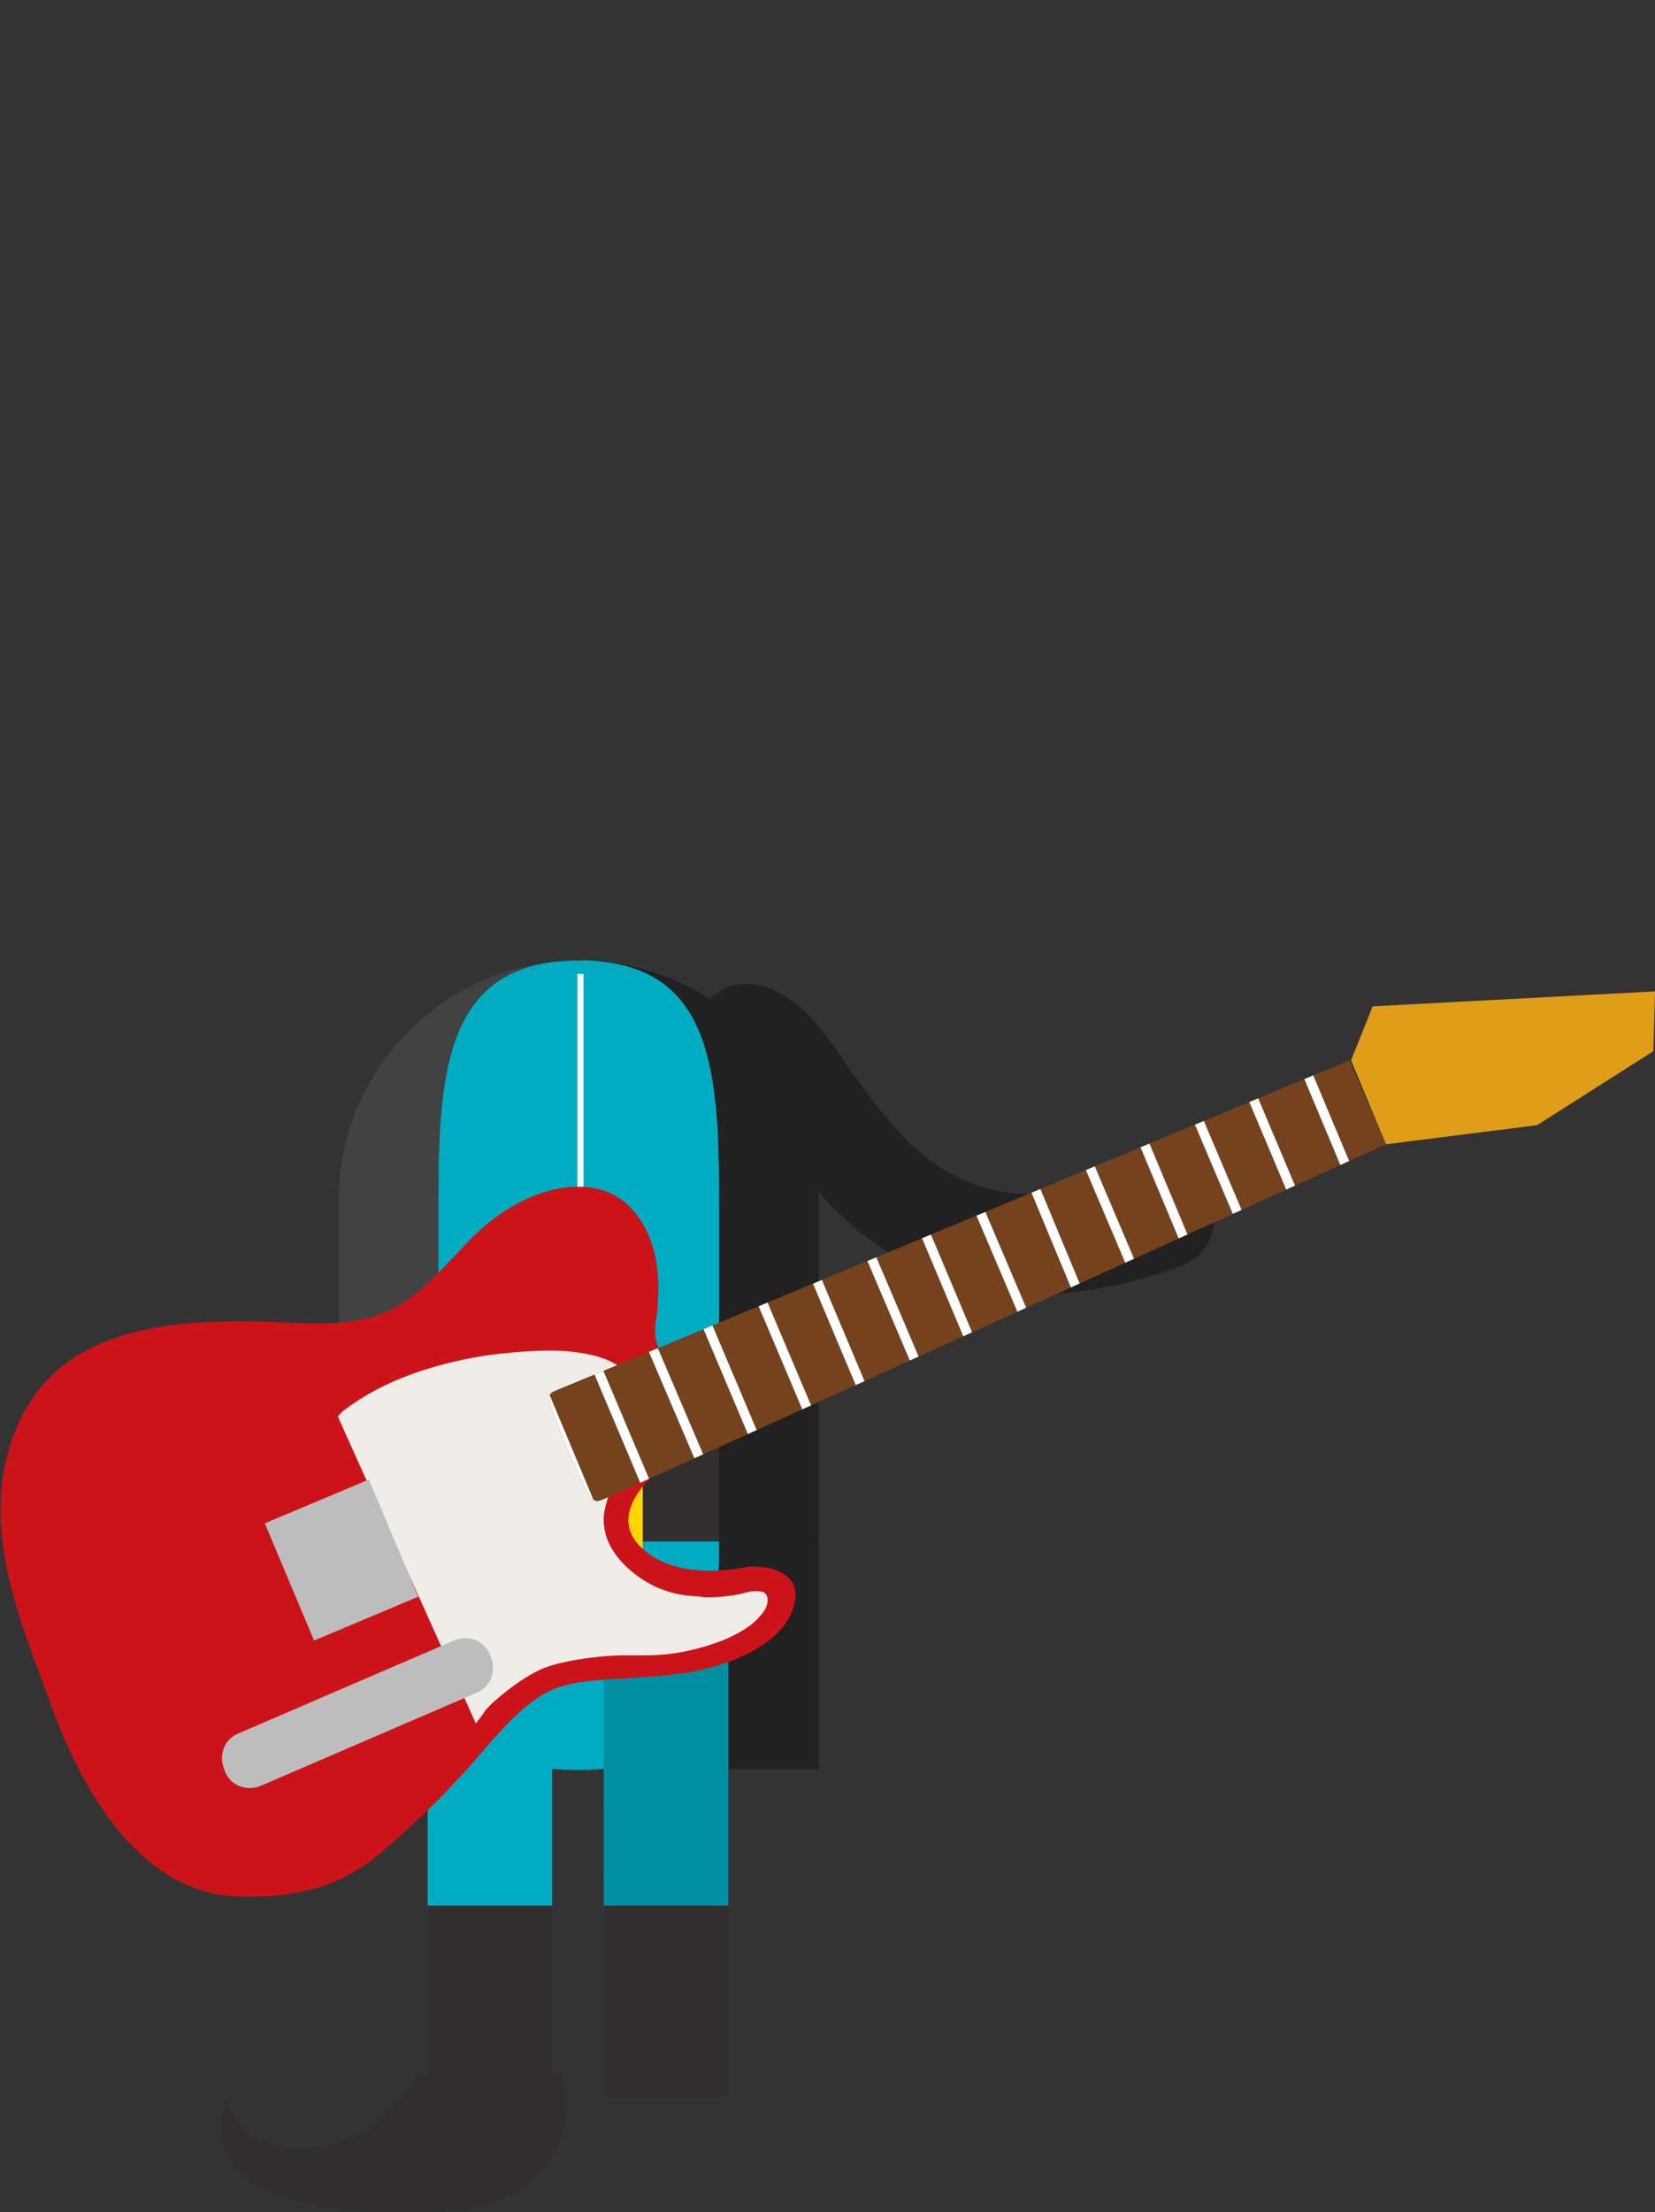 <svg xmlns="http://www.w3.org/2000/svg" xmlns:xlink="http://www.w3.org/1999/xlink" width="199.3" height="266.2" viewBox="72 -106.2 199.3 266.2" enable-background="new 72 -106.2 199.3 266.2"><rect x="72" y="-106.2" width="199.3" height="266.2" fill="#333333" stroke="none"/><path stroke="#212121" stroke-width="12" stroke-linecap="round" stroke-miterlimit="10" d="M161.8 18.2c4 .3 7.4 8.9 14.1 15.9" fill="none"/><path fill="#212121" d="M141.7 78h28.9v28.7h-28.9z"/><path fill="#424242" d="M112.9 78h28.9v28.7h-28.9z"/><path fill="#00ACC1" d="M144.3 106.8c-.9.1-1.7.1-2.6.1.9 0 1.8-.1 2.6-.1z"/><path fill="#00ACC1" d="M141.7 9.3c.9 0 1.7.1 2.6.1-.8 0-1.7-.1-2.6-.1z"/><path fill="#00ACC1" d="M144.3 9.5c-.9-.1-1.7-.1-2.6-.1.9-.1 1.8 0 2.6.1z"/><path fill="#424242" d="M124.8 78V38.2c0-15 .8-27.4 14.3-28.7-14.7 1.3-26.3 13.7-26.3 28.7V78c0 15.1 11.5 27.4 26.3 28.7-13.4-1.3-14.3-13.6-14.3-28.7z"/><path fill="#00ACC1" d="M141.7 106.9c.9 0 1.7-.1 2.6-.1-.8 0-1.7.1-2.6.1z"/><path fill="#00ACC1" d="M141.7 106.9c-.9 0-1.7-.1-2.6-.1.9 0 1.7.1 2.6.1z"/><path fill="#00ACC1" d="M139.1 9.5c.9-.1 1.7-.1 2.6-.1-.9-.1-1.7 0-2.6.1z"/><path fill="#00ACC1" d="M158.6 78V38.2c0-15-.8-27.4-14.3-28.7-.9-.1-1.7-.1-2.6-.1s-1.7.1-2.6.1c-13.4 1.4-14.3 13.7-14.3 28.7V78c0 15 .8 27.4 14.3 28.7.9.1 1.7.1 2.6.1s1.7-.1 2.6-.1c13.5-1.3 14.3-13.6 14.3-28.7z"/><path fill="#332E2E" d="M112.9 64.9h57.7v14.4h-57.7z"/><path fill="#332E2E" d="M123.5 123.3v22.8h15v-22.8"/><path fill="#212121" d="M158.6 38.2V78c0 15-.8 27.4-14.3 28.7C159 105.4 170.6 93 170.6 78V38.2c0-15.1-11.5-27.4-26.3-28.7 13.5 1.3 14.3 13.7 14.3 28.7z"/><path stroke="#212121" stroke-width="12" stroke-linecap="round" stroke-miterlimit="10" d="M175.9 34.2c7 7.4 17.6 13.1 36.3 6.3" fill="none"/><path fill="#332E2E" d="M159.7 123.3v22.8h-15v-22.8"/><path fill="#008FA1" d="M159.7 85.2v37.9h-15V85.2"/><path fill="#00ACC1" d="M123.5 97v26.1h15V97"/><path fill="#332E2E" d="M139.6 143.4h-17.4c-5.8 11.3-20.8 11.3-22.9 3.1 0 0-8 15.5 28 13.3 8.5-.6 15.3-8.4 12.3-16.4z"/><path stroke="#fff" stroke-width=".739" stroke-miterlimit="10" fill="none" d="M141.9 11v77.1"/><path fill="#FDD500" d="M134.4 63.9h15v16.4h-15z"/><path fill="#CD131A" d="M155.3 56.6s-3.4.9-4.1-.9c-.7-1.7 0-3.4 0-4.9.1-1.5.7-7.9-3.6-12s-12.8-2.4-19.3 4.5c-6.6 6.8-8.5 10.3-20.8 9.7s-27.2-.5-33 11.5c-5.8 12 .1 24.6 3.7 34.6s10.6 22.4 22.2 22.9 16.1-4 19.7-7.2c3.6-3.2 7.1-6.8 9.9-10.1 2.8-3.3 5.8-6.6 9.1-7.8 3.2-1.2 9-1 14-1.6 5-.5 12.7-2.9 14.4-7.9 1.7-5-4.2-5.3-5.8-5-1.5.3-8.8 1.6-12.8-2.7-3.9-4.3 2.6-9.2 3.6-9.9.8-.7 2.8-13.2 2.8-13.2z"/><path fill="#E09D17" d="M234.7 21.4l2.6-6.5 34-1.8-.2 7.2-14 8.9-18.2 2.3z"/><path fill="#F0EDE9" d="M112.7 64.3c0-.1.2-.3.6-.7.8-.6 2.9-2.2 6.4-3.7 3.3-1.4 7-2.4 10.9-3 3.8-.5 7.1-.7 9.8-.5.8.1 1.5.2 2.1.3 2.7.5 4.5 1.5 5.4 2.9.3.4.6 1.2.5 2.8 0 1.2-.2 2.6-.5 4.2-.4 2.3-3.3 7.6-3.2 10.1 0 2.1 1 4 2.8 5.7 1.3 1.2 2.8 2.2 4.6 2.8 1.1.4 2.3.6 3.6.7.3 0 .6 0 1 .1 2.8.1 4.9-.5 4.9-.5.3-.1 1.1-.3 1.8-.2.3 0 .6.1.7.2.1.1.2.2.3.5.2.9-.4 1.8-.9 2.3-.8 1-2.2 1.9-4 2.7-.7.3-1.6.6-2.5.9-4.1 1.2-6.5 1.1-8.5 1.1h-1.9c-3 .1-7.3.7-9.5 1.7-2.3 1-5.9 3.9-6.7 5l-.2.3c-.2.3-.6.8-.9 1.2l-16.6-36.9z"/><path fill="#BDBDBD" d="M131.1 93.2c.7 1.7 0 3.6-1.7 4.3l-26 11.2c-1.7.7-3.6 0-4.3-1.7l-.1-.3c-.7-1.7 0-3.6 1.7-4.3l26-11.2c1.7-.7 3.6 0 4.3 1.7l.1.3z"/><path fill="#74431D" d="M238.9 31.5S146 73.7 144.7 74.2c-1.2.5-1.5.8-4.3-5.9s-2.6-6.7-1.4-7.2c1.3-.5 95.5-39.7 95.5-39.7l4.4 10.1z"/><defs><path id="a" d="M238.9 31.5S146 73.7 144.7 74.2c-1.2.5-1.5.8-4.3-5.9s-2.6-6.7-1.4-7.2c1.3-.5 95.5-39.7 95.5-39.7l4.4 10.1z"/></defs><clipPath id="b"><use xlink:href="#a" overflow="visible"/></clipPath><g clip-path="url(#b)" stroke="#fff" stroke-width="1.161" stroke-miterlimit="10" fill="none"><path d="M236.2 20.7l4.3 10.1"/><path d="M229.6 23.4l4.4 10.5"/><path d="M222.9 26l4.6 10.9"/><path d="M216.3 28.6l4.8 11.3"/><path d="M209.7 31.2l4.9 11.7"/><path d="M203.1 33.9l5.1 12"/><path d="M196.5 36.5l5.2 12.5"/><path d="M189.8 39.1l5.5 12.9"/><path d="M183.2 41.7l5.6 13.3"/><path d="M176.6 44.4l5.8 13.6"/><path d="M170 47l5.9 14"/><path d="M163.4 49.6l6.1 14.4"/><path d="M156.7 52.2l6.3 14.9"/><path d="M150.1 54.9l6.5 15.2"/><path d="M143.5 57.5l6.6 15.6"/><path d="M136.9 60.1l6.7 16"/></g><path fill="#BDBDBD" d="M109.82 91.217l-5.93-14.105 12.538-5.27 5.93 14.105z"/></svg>